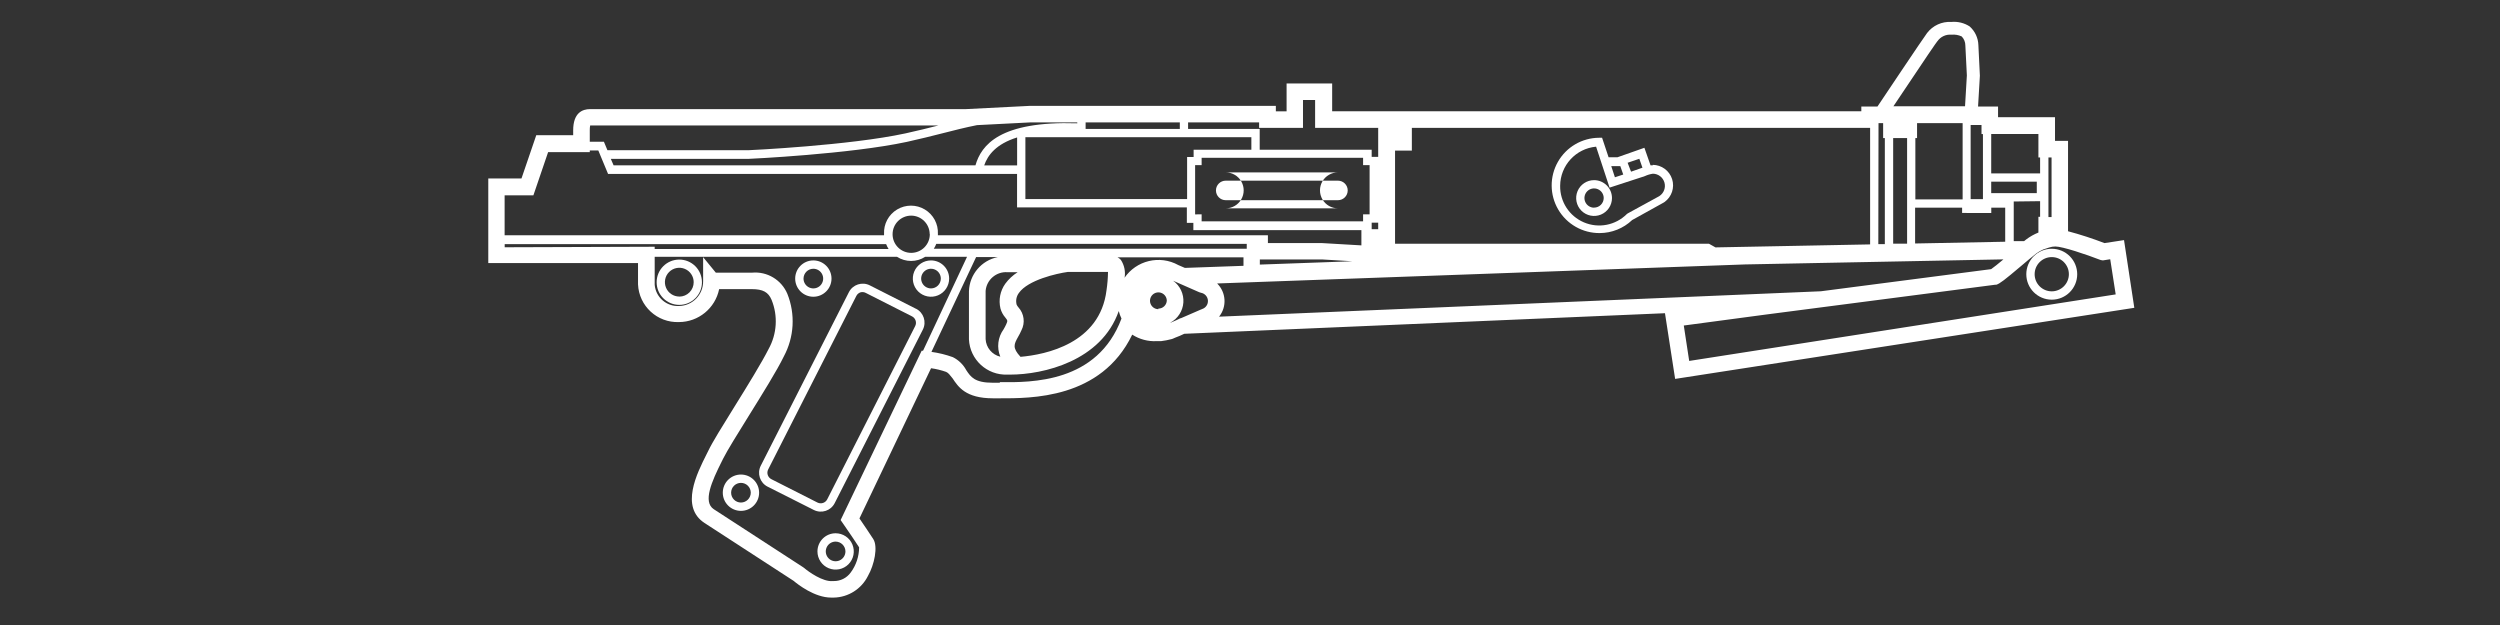 ﻿<?xml version="1.0" encoding="UTF-8" standalone="no"?>
<!DOCTYPE svg PUBLIC "-//W3C//DTD SVG 20010904//EN" "http://www.w3.org/TR/2001/REC-SVG-20010904/DTD/svg10.dtd">
<svg version="1.1" id="Frosty Editor v1.0.6.3" xmlns="http://www.w3.org/2000/svg" d1p1:xlink="http://www.w3.org/1999/xlink" viewBox="0 0 384 96" xmlns:d1p1="xmlns">
  <rect x="0" y="0" width="384" height="96" fill="#333333" stroke="none"/>
  <path stroke="none" fill="none" d="M 211.730,39.990 C 211.720,39.243 211.710,38.497 211.700,37.750 211.700,38.497 211.700,39.243 211.700,39.990 211.710,39.990 211.720,39.990 211.730,39.990 211.730,39.990 211.730,39.990 211.730,39.990 Z " />
  <path stroke="none" fill="none" d="M 193.480,22.960 C 199.217,22.960 204.953,22.960 210.690,22.960 210.690,23.337 210.690,23.713 210.690,24.090 211.033,24.090 211.377,24.090 211.720,24.090 211.720,27.457 211.720,30.823 211.720,34.190 211.377,34.190 211.033,34.190 210.690,34.190 210.690,34.527 210.690,34.863 210.690,35.200 211.037,35.200 211.383,35.200 211.730,35.200 211.730,31.177 211.730,27.153 211.730,23.130 211.730,22.163 211.730,21.197 211.730,20.230 211.730,20.033 211.730,19.837 211.730,19.640 208.500,19.640 205.270,19.640 202.040,19.640 202.040,18.213 202.040,16.787 202.040,15.360 201.407,15.360 200.773,15.360 200.140,15.360 200.140,16.787 200.140,18.213 200.140,19.640 197.893,19.640 195.647,19.640 193.400,19.640 193.400,19.360 193.400,19.080 193.400,18.800 189.763,18.800 186.127,18.800 182.490,18.800 182.490,19.133 182.490,19.467 182.490,19.800 186.153,19.800 189.817,19.800 193.480,19.800 193.480,20.853 193.480,21.907 193.480,22.960 193.480,22.960 193.480,22.960 193.480,22.960 Z " />
  <path stroke="none" fill="none" d="M 188.270,30.710 C 194.017,30.710 199.763,30.710 205.510,30.710 206.338,30.710 207.009,30.038 207.009,29.210 207.009,28.382 206.338,27.710 205.510,27.710 199.763,27.710 194.017,27.710 188.270,27.710 187.442,27.710 186.771,28.382 186.771,29.210 186.771,30.038 187.442,30.710 188.270,30.710 188.270,30.710 188.270,30.710 188.270,30.710 Z " />
  <path stroke="none" fill="none" d="M 135.810,35.940 C 135.735,34.414 136.506,32.971 137.817,32.186 139.127,31.400 140.763,31.400 142.074,32.186 143.384,32.971 144.155,34.414 144.080,35.940 144.080,36.010 144.080,36.080 144.080,36.150 160.987,36.150 177.893,36.150 194.800,36.150 194.800,36.537 194.800,36.923 194.800,37.310 197.587,37.310 200.373,37.310 203.160,37.310 205.160,37.427 207.160,37.543 209.160,37.660 209.160,36.880 209.160,36.100 209.160,35.320 200.553,35.320 191.947,35.320 183.340,35.320 183.340,34.943 183.340,34.567 183.340,34.190 183.007,34.190 182.673,34.190 182.340,34.190 182.340,33.400 182.340,32.610 182.340,31.820 173.637,31.820 164.933,31.820 156.230,31.820 156.230,30.107 156.230,28.393 156.230,26.680 135.287,26.680 114.343,26.680 93.400,26.680 92.900,25.477 92.400,24.273 91.900,23.070 91.463,23.070 91.027,23.070 90.590,23.070 90.590,23.157 90.590,23.243 90.590,23.330 88.457,23.330 86.323,23.330 84.190,23.330 83.433,25.553 82.677,27.777 81.920,30.000 80.450,30.000 78.980,30.000 77.510,30.000 77.510,32.063 77.510,34.127 77.510,36.190 96.950,36.190 116.390,36.190 135.830,36.190 135.830,36.070 135.810,36.000 135.810,35.940 135.810,35.940 135.810,35.940 135.810,35.940 Z " />
  <path stroke="none" fill="none" d="M 244.870,33.160 C 243.758,33.160 242.755,32.490 242.329,31.462 241.904,30.435 242.139,29.252 242.925,28.465 243.712,27.679 244.895,27.444 245.922,27.869 246.950,28.295 247.620,29.298 247.620,30.410 247.623,31.145 247.331,31.850 246.811,32.368 246.291,32.887 245.585,33.175 244.850,33.170 244.857,33.167 244.863,33.163 244.870,33.160 Z M 253.870,26.660 C 253.448,26.721 253.037,26.842 252.650,27.020 252.509,27.085 252.361,27.135 252.210,27.170 250.543,27.713 248.877,28.257 247.210,28.800 246.520,26.703 245.830,24.607 245.140,22.510 241.808,22.657 239.225,25.478 239.372,28.810 239.519,32.143 242.339,34.726 245.671,34.580 247.230,34.582 248.729,33.975 249.850,32.890 249.893,32.857 249.937,32.823 249.980,32.790 251.607,31.890 253.233,30.990 254.860,30.090 255.544,29.638 255.854,28.793 255.625,28.006 255.395,27.219 254.680,26.673 253.860,26.660 253.863,26.660 253.867,26.660 253.870,26.660 Z " />
  <path stroke="none" fill="none" d="M 188.260,26.420 C 194.007,26.420 199.753,26.420 205.500,26.420 206.486,26.420 207.397,26.946 207.890,27.800 208.383,28.654 208.383,29.706 207.890,30.560 207.397,31.414 206.486,31.940 205.500,31.940 199.757,31.940 194.013,31.940 188.270,31.940 187.284,31.940 186.373,31.414 185.880,30.560 185.387,29.706 185.387,28.654 185.880,27.800 186.373,26.946 187.284,26.420 188.270,26.420 188.267,26.420 188.263,26.420 188.260,26.420 Z M 209.410,34.000 C 209.410,33.640 209.410,33.280 209.410,32.920 209.743,32.920 210.077,32.920 210.410,32.920 210.410,30.400 210.410,27.880 210.410,25.360 210.077,25.360 209.743,25.360 209.410,25.360 209.410,24.987 209.410,24.613 209.410,24.240 201.143,24.240 192.877,24.240 184.610,24.240 184.610,24.613 184.610,24.987 184.610,25.360 184.277,25.360 183.943,25.360 183.610,25.360 183.610,27.880 183.610,30.400 183.610,32.920 183.943,32.920 184.277,32.920 184.610,32.920 184.610,33.280 184.610,33.640 184.610,34.000 192.877,34.000 201.143,34.000 209.410,34.000 Z " />
  <path stroke="none" fill="none" d="M 255.690,31.090 C 255.637,31.123 255.583,31.157 255.530,31.190 253.927,32.080 252.323,32.970 250.720,33.860 248.595,35.868 245.478,36.416 242.795,35.254 240.112,34.092 238.380,31.444 238.390,28.520 238.406,24.515 241.625,21.260 245.630,21.200 245.787,21.200 245.943,21.200 246.100,21.200 246.433,22.200 246.767,23.200 247.100,24.200 247.550,24.200 248.000,24.200 248.450,24.200 248.450,24.200 248.450,24.200 248.450,24.200 249.833,23.713 251.217,23.227 252.600,22.740 252.913,23.637 253.227,24.533 253.540,25.430 253.657,25.421 253.774,25.421 253.890,25.430 255.256,25.437 256.461,26.322 256.876,27.623 257.291,28.924 256.820,30.344 255.710,31.140 255.703,31.123 255.697,31.107 255.690,31.090 Z M 263.500,38.000 C 271.417,37.843 279.333,37.687 287.250,37.530 287.250,31.567 287.250,25.603 287.250,19.640 263.787,19.640 240.323,19.640 216.860,19.640 216.860,20.803 216.860,21.967 216.860,23.130 216.000,23.130 215.140,23.130 214.280,23.130 214.280,27.903 214.280,32.677 214.280,37.450 230.353,37.450 246.427,37.450 262.500,37.450 262.833,37.633 263.167,37.817 263.500,38.000 Z " />
  <path stroke="none" fill="none" d="M 193.520,39.860 C 193.520,40.120 193.520,40.380 193.520,40.640 198.263,40.470 203.007,40.300 207.750,40.130 206.187,40.037 204.623,39.943 203.060,39.850 199.880,39.853 196.700,39.857 193.520,39.860 193.520,39.860 193.520,39.860 193.520,39.860 Z " />
  <path stroke="none" fill="none" d="M 157.500,21.070 C 157.500,24.230 157.500,27.390 157.500,30.550 165.767,30.550 174.033,30.550 182.300,30.550 182.300,28.397 182.300,26.243 182.300,24.090 182.647,24.090 182.993,24.090 183.340,24.090 183.340,23.713 183.340,23.337 183.340,22.960 186.297,22.960 189.253,22.960 192.210,22.960 192.210,22.330 192.210,21.700 192.210,21.070 188.970,21.070 185.730,21.070 182.490,21.070 176.817,21.070 171.143,21.070 165.470,21.070 162.813,21.070 160.157,21.070 157.500,21.070 157.500,21.070 157.500,21.070 157.500,21.070 Z " />
  <path stroke="none" fill="none" d="M 156.230,25.410 C 156.230,23.977 156.230,22.543 156.230,21.110 152.970,22.110 151.720,23.830 151.170,25.410 152.857,25.410 154.543,25.410 156.230,25.410 Z " />
  <path stroke="none" fill="none" d="M 93.300,23.110 C 100.533,23.110 107.767,23.110 115.000,23.110 115.130,23.110 130.450,22.390 139.060,20.530 140.940,20.120 142.570,19.710 144.140,19.310 126.310,19.310 108.480,19.310 90.650,19.310 90.603,19.550 90.583,19.795 90.590,20.040 90.590,20.627 90.590,21.213 90.590,21.800 91.310,21.800 92.030,21.800 92.750,21.800 92.933,22.237 93.117,22.673 93.300,23.110 Z " />
  <path stroke="none" fill="none" d="M 115.000,24.380 C 107.943,24.380 100.887,24.380 93.830,24.380 93.973,24.713 94.117,25.047 94.260,25.380 112.787,25.380 131.313,25.380 149.840,25.380 150.730,22.270 153.560,18.540 165.480,18.920 165.480,18.880 165.480,18.840 165.480,18.800 163.083,18.800 160.687,18.800 158.290,18.800 155.553,18.940 152.817,19.080 150.080,19.220 148.300,19.570 146.620,19.990 144.830,20.450 143.040,20.910 141.400,21.330 139.350,21.770 130.620,23.650 115.190,24.370 115.000,24.380 115.000,24.380 115.000,24.380 115.000,24.380 Z " />
  <path stroke="none" fill="none" d="M 166.750,18.800 C 171.573,18.800 176.397,18.800 181.220,18.800 181.220,19.133 181.220,19.467 181.220,19.800 176.397,19.800 171.573,19.800 166.750,19.800 166.750,19.467 166.750,19.133 166.750,18.800 Z " />
  <path stroke="none" fill="none" d="M 246.330,30.420 C 246.330,31.237 245.667,31.900 244.850,31.900 244.033,31.900 243.370,31.237 243.370,30.420 243.370,29.603 244.033,28.940 244.850,28.940 245.667,28.940 246.330,29.603 246.330,30.420 246.330,30.420 246.330,30.420 246.330,30.420 Z " />
  <path stroke="none" fill="none" d="M 313.360,24.190 C 313.273,24.190 313.187,24.190 313.100,24.190 313.100,22.990 313.100,21.790 313.100,20.590 310.683,20.590 308.267,20.590 305.850,20.590 305.850,22.603 305.850,24.617 305.850,26.630 308.353,26.630 310.857,26.630 313.360,26.630 313.360,25.817 313.360,25.003 313.360,24.190 313.360,24.190 313.360,24.190 313.360,24.190 Z " />
  <path stroke="none" fill="none" d="M 305.850,27.900 C 308.173,27.900 310.497,27.900 312.820,27.900 312.820,28.490 312.820,29.080 312.820,29.670 310.497,29.670 308.173,29.670 305.850,29.670 305.850,29.080 305.850,28.490 305.850,27.900 Z " />
  <path stroke="none" fill="none" d="M 309.310,37.110 C 309.840,37.110 310.370,37.110 310.900,37.110 311.003,37.027 311.107,36.943 311.210,36.860 311.789,36.420 312.425,36.060 313.100,35.790 313.100,34.977 313.100,34.163 313.100,33.350 313.187,33.350 313.273,33.350 313.360,33.350 313.360,32.550 313.360,31.750 313.360,30.950 312.007,30.950 310.653,30.950 309.300,30.950 309.303,33.003 309.307,35.057 309.310,37.110 Z " />
  <path stroke="none" fill="none" d="M 249.330,26.780 C 249.180,26.350 249.030,25.920 248.880,25.490 248.417,25.490 247.953,25.490 247.490,25.490 247.677,26.060 247.863,26.630 248.050,27.200 248.477,27.060 248.903,26.920 249.330,26.780 249.330,26.780 249.330,26.780 249.330,26.780 Z " />
  <path stroke="none" fill="none" d="M 304.580,26.630 C 304.580,24.617 304.580,22.603 304.580,20.590 304.507,20.590 304.433,20.590 304.360,20.590 304.360,20.127 304.360,19.663 304.360,19.200 303.803,19.200 303.247,19.200 302.690,19.200 302.690,23.010 302.690,26.820 302.690,30.630 303.320,30.630 303.950,30.630 304.580,30.630 304.580,29.297 304.580,27.963 304.580,26.630 304.580,26.630 304.580,26.630 304.580,26.630 Z " />
  <path stroke="none" fill="none" d="M 314.640,24.190 C 314.800,24.190 314.960,24.190 315.120,24.190 315.120,27.240 315.120,30.290 315.120,33.340 314.960,33.340 314.800,33.340 314.640,33.340 314.640,30.290 314.640,27.240 314.640,24.190 Z " />
  <path stroke="none" fill="none" d="M 289.500,21.210 C 289.413,21.210 289.327,21.210 289.240,21.210 289.240,20.443 289.240,19.677 289.240,18.910 289.000,18.910 288.760,18.910 288.520,18.910 288.520,25.113 288.520,31.317 288.520,37.520 288.847,37.513 289.173,37.507 289.500,37.500 289.500,32.070 289.500,26.640 289.500,21.210 289.500,21.210 289.500,21.210 289.500,21.210 Z " />
  <path stroke="none" fill="none" d="M 250.042,24.963 C 250.624,24.759 251.205,24.554 251.787,24.350 251.948,24.809 252.110,25.268 252.271,25.727 251.690,25.932 251.108,26.136 250.526,26.341 250.365,25.882 250.203,25.422 250.042,24.963 Z " />
  <path stroke="none" fill="none" d="M 292.920,30.630 C 292.920,27.490 292.920,24.350 292.920,21.210 292.203,21.210 291.487,21.210 290.770,21.210 290.770,26.633 290.770,32.057 290.770,37.480 291.487,37.463 292.203,37.447 292.920,37.430 292.920,35.163 292.920,32.897 292.920,30.630 292.920,30.630 292.920,30.630 292.920,30.630 Z " />
  <path stroke="none" fill="none" d="M 291.790,18.660 C 291.830,18.660 291.870,18.660 291.910,18.660 291.910,17.893 291.910,17.127 291.910,16.360 295.220,16.360 298.530,16.360 301.840,16.360 301.933,14.783 302.027,13.207 302.120,11.630 302.040,10.087 301.960,8.543 301.880,7.000 301.880,6.472 301.672,5.965 301.300,5.590 300.811,5.360 300.268,5.267 299.730,5.320 298.882,5.239 298.057,5.621 297.570,6.320 297.380,6.560 296.220,8.210 290.800,16.320 291.133,16.320 291.467,16.320 291.800,16.320 291.797,17.100 291.793,17.880 291.790,18.660 Z " />
  <path stroke="none" fill="none" d="M 301.410,31.900 C 299.003,31.900 296.597,31.900 294.190,31.900 294.190,33.737 294.190,35.573 294.190,37.410 298.803,37.320 303.417,37.230 308.030,37.140 308.030,35.393 308.030,33.647 308.030,31.900 307.303,31.900 306.577,31.900 305.850,31.900 305.850,32.173 305.850,32.447 305.850,32.720 304.370,32.720 302.890,32.720 301.410,32.720 301.410,32.447 301.410,32.173 301.410,31.900 301.410,31.900 301.410,31.900 301.410,31.900 Z " />
  <path stroke="none" fill="none" d="M 301.410,18.910 C 299.090,18.910 296.770,18.910 294.450,18.910 294.450,19.677 294.450,20.443 294.450,21.210 294.363,21.210 294.277,21.210 294.190,21.210 294.190,24.350 294.190,27.490 294.190,30.630 296.597,30.630 299.003,30.630 301.410,30.630 301.410,26.723 301.410,22.817 301.410,18.910 301.410,18.910 301.410,18.910 301.410,18.910 Z " />
  <path stroke="none" fill="none" d="M 315.150,46.000 C 312.991,46.000 311.240,44.249 311.240,42.090 311.240,39.931 312.991,38.180 315.150,38.180 317.309,38.180 319.060,39.931 319.060,42.090 319.060,43.127 318.648,44.122 317.915,44.855 317.182,45.588 316.187,46.000 315.150,46.000 315.150,46.000 315.150,46.000 315.150,46.000 Z M 323.000,40.000 C 322.893,39.960 322.787,39.920 322.680,39.880 320.440,39.020 316.810,37.800 315.730,37.800 315.411,37.800 315.093,37.850 314.790,37.950 314.477,38.053 314.163,38.157 313.850,38.260 313.467,38.428 313.105,38.639 312.770,38.890 312.190,39.330 311.280,40.100 310.410,40.840 307.940,42.930 307.200,43.510 306.640,43.680 306.573,43.680 306.507,43.680 306.440,43.680 294.673,45.210 282.907,46.740 271.140,48.270 266.970,48.847 262.800,49.423 258.630,50.000 258.907,51.793 259.183,53.587 259.460,55.380 281.307,51.983 303.153,48.587 325.000,45.190 324.720,43.390 324.440,41.590 324.160,39.790 323.773,39.860 323.387,39.930 323.000,40.000 Z " />
  <path stroke="none" fill="none" d="M 155.160,57.490 C 155.013,57.490 154.867,57.490 154.720,57.490 151.601,57.609 148.971,55.188 148.830,52.070 148.830,49.607 148.830,47.143 148.830,44.680 148.913,42.121 150.741,39.953 153.250,39.440 152.143,39.440 151.037,39.440 149.930,39.440 147.647,44.293 145.363,49.147 143.080,54.000 144.202,54.154 145.305,54.426 146.370,54.810 147.247,55.248 147.967,55.946 148.430,56.810 149.120,57.810 149.720,58.740 152.510,58.740 152.867,58.740 153.223,58.740 153.580,58.740 158.450,58.740 168.580,58.870 172.280,48.920 172.103,48.551 171.962,48.166 171.860,47.770 169.180,55.400 160.290,57.490 155.160,57.490 155.160,57.490 155.160,57.490 155.160,57.490 Z " />
  <path stroke="none" fill="none" d="M 142.960,45.630 C 141.832,45.630 140.814,44.950 140.382,43.908 139.951,42.865 140.189,41.665 140.987,40.867 141.785,40.069 142.985,39.831 144.028,40.262 145.070,40.694 145.750,41.712 145.750,42.840 145.723,44.346 144.506,45.559 143.000,45.580 142.987,45.597 142.973,45.613 142.960,45.630 Z M 141.730,50.630 C 137.217,59.513 132.703,68.397 128.190,77.280 128.190,77.280 128.190,77.280 128.190,77.280 127.593,78.444 126.172,78.912 125.000,78.330 122.640,77.133 120.280,75.937 117.920,74.740 116.745,74.143 116.275,72.706 116.870,71.530 121.383,62.647 125.897,53.763 130.410,44.880 131.007,43.704 132.444,43.235 133.620,43.830 135.980,45.027 138.340,46.223 140.700,47.420 141.876,48.017 142.345,49.454 141.750,50.630 141.743,50.630 141.737,50.630 141.730,50.630 Z M 131.130,84.700 C 131.130,85.828 130.450,86.846 129.408,87.278 128.365,87.709 127.165,87.471 126.367,86.673 125.569,85.875 125.331,84.675 125.762,83.632 126.194,82.590 127.212,81.910 128.340,81.910 129.881,81.910 131.130,83.159 131.130,84.700 131.130,84.700 131.130,84.700 131.130,84.700 Z M 113.810,78.470 C 112.269,78.470 111.020,77.221 111.020,75.680 111.020,74.139 112.269,72.890 113.810,72.890 115.351,72.890 116.600,74.139 116.600,75.680 116.600,76.420 116.306,77.130 115.783,77.653 115.260,78.176 114.550,78.470 113.810,78.470 113.810,78.470 113.810,78.470 113.810,78.470 Z M 124.930,40.000 C 126.471,40.000 127.720,41.249 127.720,42.790 127.720,44.331 126.471,45.580 124.930,45.580 123.389,45.580 122.140,44.331 122.140,42.790 122.140,42.050 122.434,41.340 122.957,40.817 123.480,40.294 124.190,40.000 124.930,40.000 124.930,40.000 124.930,40.000 124.930,40.000 Z M 104.340,46.830 C 102.418,46.830 100.860,45.272 100.860,43.350 100.860,41.428 102.418,39.870 104.340,39.870 106.262,39.870 107.820,41.428 107.820,43.350 107.820,44.273 107.453,45.158 106.801,45.811 106.148,46.463 105.263,46.830 104.340,46.830 104.340,46.830 104.340,46.830 104.340,46.830 Z M 142.120,39.440 C 140.797,40.297 139.093,40.297 137.770,39.440 125.367,39.440 112.963,39.440 100.560,39.440 100.560,40.863 100.560,42.287 100.560,43.710 100.704,45.637 102.360,47.098 104.290,47.000 106.363,46.973 108.022,45.273 108.000,43.200 108.000,41.967 108.000,40.733 108.000,39.500 108.630,40.307 109.260,41.113 109.890,41.920 111.747,41.920 113.603,41.920 115.460,41.920 115.460,41.920 115.460,41.920 115.460,41.920 117.784,41.708 119.978,43.027 120.880,45.180 122.129,48.302 121.931,51.817 120.340,54.780 119.340,56.900 117.080,60.470 114.940,63.930 113.250,66.660 111.650,69.240 111.020,70.480 110.950,70.620 110.880,70.760 110.810,70.900 109.250,74.010 107.860,77.130 109.570,78.250 111.760,79.690 119.490,84.700 123.290,87.160 123.350,87.203 123.410,87.247 123.470,87.290 124.130,87.860 126.350,89.450 127.860,89.290 127.910,89.290 127.960,89.290 128.010,89.290 129.033,89.303 129.999,88.818 130.600,87.990 131.437,86.869 131.893,85.509 131.900,84.110 131.250,83.110 130.430,81.890 129.550,80.630 129.387,80.393 129.223,80.157 129.060,79.920 133.207,71.210 137.353,62.500 141.500,53.790 141.570,53.790 141.640,53.790 141.710,53.790 143.963,49.007 146.217,44.223 148.470,39.440 146.353,39.440 144.237,39.440 142.120,39.440 Z " />
  <path stroke="none" fill="none" d="M 140.100,48.560 C 137.733,47.373 135.367,46.187 133.000,45.000 132.736,44.864 132.430,44.840 132.148,44.932 131.866,45.024 131.633,45.225 131.500,45.490 127.000,54.363 122.500,63.237 118.000,72.110 117.724,72.657 117.944,73.323 118.490,73.600 120.850,74.797 123.210,75.993 125.570,77.190 126.120,77.466 126.790,77.248 127.070,76.700 127.070,76.700 127.070,76.700 127.070,76.700 131.583,67.817 136.097,58.933 140.610,50.050 140.746,49.786 140.770,49.480 140.678,49.198 140.586,48.916 140.385,48.683 140.120,48.550 140.113,48.553 140.107,48.557 140.100,48.560 Z " />
  <path stroke="none" fill="none" d="M 181.000,40.630 C 181.333,40.773 181.667,40.917 182.000,41.060 185.000,40.953 188.000,40.847 191.000,40.740 191.000,40.307 191.000,39.873 191.000,39.440 184.550,39.440 178.100,39.440 171.650,39.440 171.839,39.534 172.009,39.663 172.150,39.820 172.693,40.642 172.897,41.641 172.720,42.610 174.551,39.887 178.161,39.019 181.030,40.610 181.020,40.617 181.010,40.623 181.000,40.630 Z " />
  <path stroke="none" fill="none" d="M 144.470,42.790 C 144.470,43.624 143.794,44.300 142.960,44.300 142.126,44.300 141.450,43.624 141.450,42.790 141.450,41.956 142.126,41.280 142.960,41.280 143.794,41.280 144.470,41.956 144.470,42.790 144.470,42.790 144.470,42.790 144.470,42.790 Z " />
  <path stroke="none" fill="none" d="M 279.710,44.600 C 288.430,43.467 297.150,42.333 305.870,41.200 306.220,40.980 307.000,40.340 307.760,39.700 294.477,39.960 281.193,40.220 267.910,40.480 267.933,40.480 267.957,40.480 267.980,40.480 240.980,41.453 213.980,42.427 186.980,43.400 188.374,44.771 188.503,46.975 187.280,48.500 218.103,47.167 248.927,45.833 279.750,44.500 279.737,44.533 279.723,44.567 279.710,44.600 Z " />
  <path stroke="none" fill="none" d="M 156.310,41.810 C 155.790,41.810 155.270,41.810 154.750,41.810 153.034,41.689 151.539,42.966 151.390,44.680 151.390,47.143 151.390,49.607 151.390,52.070 151.462,53.371 152.381,54.470 153.650,54.770 153.072,53.371 153.266,51.771 154.160,50.550 154.300,50.300 154.450,50.040 154.570,49.760 154.790,49.260 154.770,49.230 154.420,48.760 154.068,48.356 153.811,47.877 153.670,47.360 153.355,46.046 153.625,44.660 154.410,43.560 154.929,42.864 155.574,42.270 156.310,41.810 156.310,41.810 156.310,41.810 156.310,41.810 Z " />
  <path stroke="none" fill="none" d="M 179.210,46.120 C 179.210,46.832 178.632,47.410 177.920,47.410 177.208,47.410 176.630,46.832 176.630,46.120 176.630,45.408 177.208,44.830 177.920,44.830 178.632,44.830 179.210,45.408 179.210,46.120 179.210,46.120 179.210,46.120 179.210,46.120 Z " />
  <path stroke="none" fill="none" d="M 184.460,44.870 C 184.367,44.840 184.273,44.810 184.180,44.780 182.847,44.193 181.513,43.607 180.180,43.020 181.247,43.786 181.842,45.049 181.755,46.359 181.667,47.670 180.909,48.842 179.750,49.460 179.770,49.460 179.790,49.460 179.810,49.460 180.117,49.327 180.423,49.193 180.730,49.060 180.827,49.013 180.923,48.967 181.020,48.920 181.103,48.877 181.187,48.833 181.270,48.790 181.297,48.790 181.323,48.790 181.350,48.790 182.387,48.340 183.423,47.890 184.460,47.440 184.507,47.423 184.553,47.407 184.600,47.390 185.177,47.223 185.562,46.679 185.528,46.079 185.495,45.480 185.052,44.982 184.460,44.880 184.460,44.877 184.460,44.873 184.460,44.870 Z " />
  <path stroke="none" fill="none" d="M 129.860,84.700 C 129.860,85.534 129.184,86.210 128.350,86.210 127.516,86.210 126.840,85.534 126.840,84.700 126.840,83.866 127.516,83.190 128.350,83.190 129.184,83.190 129.860,83.866 129.860,84.700 129.860,84.700 129.860,84.700 129.860,84.700 Z " />
  <path stroke="none" fill="none" d="M 317.780,42.110 C 317.780,43.563 316.603,44.740 315.150,44.740 313.698,44.740 312.520,43.563 312.520,42.110 312.520,40.657 313.698,39.480 315.150,39.480 316.603,39.480 317.780,40.657 317.780,42.110 317.780,42.110 317.780,42.110 317.780,42.110 Z " />
  <path stroke="none" fill="none" d="M 100.560,38.160 C 112.530,38.160 124.500,38.160 136.470,38.160 136.318,37.924 136.191,37.672 136.090,37.410 116.563,37.410 97.037,37.410 77.510,37.410 77.510,37.570 77.510,37.730 77.510,37.890 85.193,37.890 92.877,37.890 100.560,37.890 100.560,37.980 100.560,38.070 100.560,38.160 Z " />
  <path stroke="none" fill="none" d="M 106.550,43.350 C 106.550,44.571 105.561,45.560 104.340,45.560 103.119,45.560 102.130,44.571 102.130,43.350 102.130,42.129 103.119,41.140 104.340,41.140 105.561,41.140 106.550,42.129 106.550,43.350 106.550,43.350 106.550,43.350 106.550,43.350 Z " />
  <path stroke="none" fill="none" d="M 126.440,42.790 C 126.440,43.624 125.764,44.300 124.930,44.300 124.096,44.300 123.420,43.624 123.420,42.790 123.420,41.956 124.096,41.280 124.930,41.280 125.764,41.280 126.440,41.956 126.440,42.790 126.440,42.790 126.440,42.790 126.440,42.790 Z " />
  <path stroke="none" fill="none" d="M 191.500,37.420 C 175.597,37.420 159.693,37.420 143.790,37.420 143.689,37.682 143.562,37.934 143.410,38.170 159.440,38.170 175.470,38.170 191.500,38.170 191.500,37.920 191.500,37.670 191.500,37.420 Z " />
  <path stroke="none" fill="none" d="M 142.800,35.940 C 142.800,37.520 141.520,38.800 139.940,38.800 138.361,38.800 137.080,37.520 137.080,35.940 137.080,34.360 138.361,33.080 139.940,33.080 141.520,33.080 142.800,34.360 142.800,35.940 142.800,35.940 142.800,35.940 142.800,35.940 Z " />
  <path stroke="none" fill="none" d="M 156.390,51.790 C 155.760,52.920 155.470,53.460 156.760,54.860 160.640,54.510 168.930,52.860 169.970,44.630 170.110,43.700 170.186,42.761 170.200,41.820 168.133,41.820 166.067,41.820 164.000,41.820 162.330,42.000 157.900,43.000 156.500,45.000 156.128,45.506 156.003,46.152 156.160,46.760 156.233,46.904 156.324,47.039 156.430,47.160 157.339,48.133 157.528,49.576 156.900,50.750 156.750,51.140 156.570,51.470 156.390,51.790 156.390,51.790 156.390,51.790 156.390,51.790 Z " />
  <path stroke="none" fill="none" d="M 115.320,75.680 C 115.320,76.514 114.644,77.190 113.810,77.190 112.976,77.190 112.300,76.514 112.300,75.680 112.300,74.846 112.976,74.170 113.810,74.170 114.644,74.170 115.320,74.846 115.320,75.680 115.320,75.680 115.320,75.680 115.320,75.680 Z " />
  <path stroke="none" fill="#ffffffff" d="M 315.150,44.750 C 313.698,44.750 312.520,43.573 312.520,42.120 312.520,40.667 313.698,39.490 315.150,39.490 316.603,39.490 317.780,40.667 317.780,42.120 317.775,43.570 316.600,44.745 315.150,44.750 315.150,44.750 315.150,44.750 315.150,44.750 Z M 315.150,38.210 C 312.991,38.210 311.240,39.961 311.240,42.120 311.240,44.279 312.991,46.030 315.150,46.030 317.309,46.030 319.060,44.279 319.060,42.120 319.060,41.083 318.648,40.088 317.915,39.355 317.182,38.622 316.187,38.210 315.150,38.210 315.150,38.210 315.150,38.210 315.150,38.210 Z " />
  <path stroke="none" fill="#ffffffff" d="M 104.340,45.550 C 103.446,45.550 102.640,45.012 102.298,44.186 101.956,43.360 102.145,42.409 102.777,41.777 103.409,41.145 104.360,40.956 105.186,41.298 106.012,41.640 106.550,42.446 106.550,43.340 106.553,43.928 106.321,44.493 105.906,44.909 105.492,45.326 104.928,45.560 104.340,45.560 104.340,45.557 104.340,45.553 104.340,45.550 Z M 104.340,39.870 C 102.418,39.870 100.860,41.428 100.860,43.350 100.860,45.272 102.418,46.830 104.340,46.830 106.262,46.830 107.820,45.272 107.820,43.350 107.820,42.427 107.453,41.542 106.801,40.889 106.148,40.237 105.263,39.870 104.340,39.870 104.340,39.870 104.340,39.870 104.340,39.870 Z " />
  <path stroke="none" fill="#ffffffff" d="M 259.460,55.440 C 259.183,53.627 258.907,51.813 258.630,50.000 262.793,49.443 266.957,48.887 271.120,48.330 282.887,46.800 294.653,45.270 306.420,43.740 306.487,43.740 306.553,43.740 306.620,43.740 307.180,43.570 307.930,42.980 310.390,40.900 311.260,40.160 312.170,39.400 312.750,38.950 313.085,38.699 313.447,38.488 313.830,38.320 314.143,38.217 314.457,38.113 314.770,38.010 315.073,37.910 315.391,37.860 315.710,37.860 316.790,37.860 320.420,39.070 322.660,39.940 322.773,39.960 322.887,39.980 323.000,40.000 323.377,39.940 323.753,39.880 324.130,39.820 324.410,41.620 324.690,43.420 324.970,45.220 303.133,48.627 281.297,52.033 259.460,55.440 Z M 187.250,48.640 C 188.473,47.115 188.344,44.911 186.950,43.540 213.950,42.567 240.950,41.593 267.950,40.620 267.927,40.620 267.903,40.620 267.880,40.620 281.163,40.360 294.447,40.100 307.730,39.840 306.960,40.480 306.180,41.120 305.840,41.340 297.120,42.473 288.400,43.607 279.680,44.740 279.680,44.740 279.680,44.740 279.680,44.740 248.870,46.040 218.060,47.340 187.250,48.640 Z M 184.610,47.490 C 184.563,47.507 184.517,47.523 184.470,47.540 183.433,47.990 182.397,48.440 181.360,48.890 181.333,48.890 181.307,48.890 181.280,48.890 181.197,48.933 181.113,48.977 181.030,49.020 180.933,49.067 180.837,49.113 180.740,49.160 180.433,49.293 180.127,49.427 179.820,49.560 179.800,49.560 179.780,49.560 179.760,49.560 180.919,48.942 181.677,47.770 181.765,46.460 181.852,45.149 181.257,43.886 180.190,43.120 181.523,43.707 182.857,44.293 184.190,44.880 184.283,44.910 184.377,44.940 184.470,44.970 185.062,45.072 185.505,45.570 185.538,46.169 185.572,46.769 185.187,47.313 184.610,47.480 184.610,47.483 184.610,47.487 184.610,47.490 Z M 177.930,47.490 C 177.408,47.490 176.938,47.176 176.738,46.694 176.539,46.212 176.649,45.657 177.018,45.288 177.387,44.919 177.942,44.809 178.424,45.008 178.906,45.208 179.220,45.678 179.220,46.200 179.172,46.881 178.603,47.407 177.920,47.400 177.923,47.430 177.927,47.460 177.930,47.490 Z M 172.730,42.700 C 172.907,41.731 172.703,40.732 172.160,39.910 172.019,39.753 171.849,39.624 171.660,39.530 178.107,39.530 184.553,39.530 191.000,39.530 191.000,39.963 191.000,40.397 191.000,40.830 188.000,40.937 185.000,41.043 182.000,41.150 181.667,41.007 181.333,40.863 181.000,40.720 178.131,39.129 174.521,39.997 172.690,42.720 172.703,42.713 172.717,42.707 172.730,42.700 Z M 153.580,58.790 C 153.220,58.790 152.860,58.790 152.500,58.790 149.710,58.790 149.110,57.900 148.420,56.860 147.957,55.996 147.237,55.298 146.360,54.860 145.295,54.476 144.192,54.204 143.070,54.050 145.357,49.197 147.643,44.343 149.930,39.490 151.037,39.490 152.143,39.490 153.250,39.490 150.741,40.003 148.913,42.171 148.830,44.730 148.830,47.193 148.830,49.657 148.830,52.120 148.971,55.238 151.601,57.659 154.720,57.540 154.867,57.540 155.013,57.540 155.160,57.540 160.280,57.540 169.160,55.450 171.840,47.780 171.942,48.176 172.083,48.561 172.260,48.930 168.560,58.830 158.440,58.750 153.570,58.700 153.573,58.730 153.577,58.760 153.580,58.790 Z M 141.780,53.870 C 141.710,53.870 141.640,53.870 141.570,53.870 137.420,62.540 133.270,71.210 129.120,79.880 129.283,80.117 129.447,80.353 129.610,80.590 130.480,81.860 131.310,83.050 131.960,84.070 131.953,85.469 131.497,86.829 130.660,87.950 130.059,88.778 129.093,89.263 128.070,89.250 128.020,89.250 127.970,89.250 127.920,89.250 126.410,89.410 124.190,87.820 123.530,87.250 123.470,87.207 123.410,87.163 123.350,87.120 119.550,84.660 111.820,79.650 109.630,78.210 107.930,77.090 109.310,73.970 110.870,70.860 110.940,70.720 111.010,70.580 111.080,70.440 111.700,69.200 113.300,66.620 115.000,63.890 117.150,60.430 119.360,56.890 120.400,54.740 121.991,51.777 122.189,48.262 120.940,45.140 120.038,42.987 117.844,41.668 115.520,41.880 115.520,41.880 115.520,41.880 115.520,41.880 113.663,41.880 111.807,41.880 109.950,41.880 109.300,41.087 108.650,40.293 108.000,39.500 108.000,40.733 108.000,41.967 108.000,43.200 108.022,45.273 106.363,46.973 104.290,47.000 102.374,47.099 100.725,45.661 100.560,43.750 100.560,42.313 100.560,40.877 100.560,39.440 112.963,39.440 125.367,39.440 137.770,39.440 139.093,40.297 140.797,40.297 142.120,39.440 144.260,39.440 146.400,39.440 148.540,39.440 146.287,44.250 144.033,49.060 141.780,53.870 Z M 77.520,37.980 C 77.520,37.820 77.520,37.660 77.520,37.500 97.050,37.500 116.580,37.500 136.110,37.500 136.211,37.762 136.338,38.014 136.490,38.250 124.513,38.250 112.537,38.250 100.560,38.250 100.560,38.133 100.560,38.017 100.560,37.900 92.880,37.927 85.200,37.953 77.520,37.980 Z M 142.820,35.980 C 142.820,37.560 141.540,38.840 139.960,38.840 138.381,38.840 137.100,37.560 137.100,35.980 137.100,34.400 138.381,33.120 139.960,33.120 141.516,33.131 142.778,34.384 142.800,35.940 142.807,35.953 142.813,35.967 142.820,35.980 Z M 143.430,38.210 C 143.582,37.974 143.709,37.722 143.810,37.460 159.707,37.460 175.603,37.460 191.500,37.460 191.500,37.710 191.500,37.960 191.500,38.210 175.477,38.210 159.453,38.210 143.430,38.210 Z M 156.430,47.210 C 156.324,47.089 156.233,46.954 156.160,46.810 155.987,46.187 156.113,45.518 156.500,45.000 157.910,43.000 162.330,42.000 164.010,41.770 166.070,41.770 168.130,41.770 170.190,41.770 170.176,42.711 170.100,43.649 169.960,44.580 168.960,52.770 160.630,54.470 156.750,54.810 155.460,53.410 155.750,52.880 156.380,51.740 156.560,51.420 156.740,51.100 156.890,50.740 157.492,49.583 157.308,48.174 156.430,47.210 156.430,47.210 156.430,47.210 156.430,47.210 Z M 153.670,47.380 C 153.811,47.897 154.068,48.376 154.420,48.780 154.770,49.230 154.800,49.260 154.570,49.780 154.450,50.060 154.300,50.320 154.160,50.570 153.266,51.791 153.072,53.391 153.650,54.790 152.382,54.490 151.462,53.391 151.390,52.090 151.390,49.620 151.390,47.150 151.390,44.680 151.539,42.966 153.034,41.689 154.750,41.810 155.270,41.810 155.790,41.810 156.310,41.810 155.572,42.276 154.927,42.877 154.410,43.580 153.625,44.680 153.355,46.066 153.670,47.380 153.670,47.380 153.670,47.380 153.670,47.380 Z M 207.740,40.130 C 202.997,40.300 198.253,40.470 193.510,40.640 193.510,40.377 193.510,40.113 193.510,39.850 196.690,39.850 199.870,39.850 203.050,39.850 204.613,39.943 206.177,40.037 207.740,40.130 Z M 77.510,30.000 C 78.983,30.000 80.457,30.000 81.930,30.000 82.683,27.790 83.437,25.580 84.190,23.370 86.323,23.370 88.457,23.370 90.590,23.370 90.590,23.283 90.590,23.197 90.590,23.110 91.027,23.110 91.463,23.110 91.900,23.110 92.400,24.313 92.900,25.517 93.400,26.720 114.340,26.720 135.280,26.720 156.220,26.720 156.220,28.433 156.220,30.147 156.220,31.860 164.913,31.860 173.607,31.860 182.300,31.860 182.300,32.650 182.300,33.440 182.300,34.230 182.633,34.230 182.967,34.230 183.300,34.230 183.300,34.603 183.300,34.977 183.300,35.350 191.903,35.350 200.507,35.350 209.110,35.350 209.110,36.130 209.110,36.910 209.110,37.690 207.110,37.573 205.110,37.457 203.110,37.340 200.323,37.340 197.537,37.340 194.750,37.340 194.750,36.940 194.750,36.540 194.750,36.140 177.853,36.140 160.957,36.140 144.060,36.140 144.060,36.070 144.060,36.000 144.060,35.930 144.135,34.404 143.364,32.961 142.053,32.176 140.743,31.390 139.107,31.390 137.797,32.176 136.486,32.961 135.715,34.404 135.790,35.930 135.790,36.000 135.790,36.070 135.790,36.140 116.363,36.140 96.937,36.140 77.510,36.140 77.510,34.093 77.510,32.047 77.510,30.000 Z M 90.590,20.000 C 90.583,19.755 90.603,19.510 90.650,19.270 108.483,19.270 126.317,19.270 144.150,19.270 142.580,19.670 140.950,20.080 139.070,20.490 130.460,22.350 115.130,23.070 115.010,23.070 107.773,23.070 100.537,23.070 93.300,23.070 93.120,22.637 92.940,22.203 92.760,21.770 92.037,21.770 91.313,21.770 90.590,21.770 90.590,21.180 90.590,20.590 90.590,20.000 Z M 156.230,21.110 C 156.230,22.543 156.230,23.977 156.230,25.410 154.543,25.410 152.857,25.410 151.170,25.410 151.720,23.820 153.000,22.120 156.230,21.110 156.230,21.110 156.230,21.110 156.230,21.110 Z M 150.070,19.220 C 152.807,19.080 155.543,18.940 158.280,18.800 160.677,18.800 163.073,18.800 165.470,18.800 165.470,18.847 165.470,18.893 165.470,18.940 153.550,18.560 150.720,22.290 149.830,25.400 131.303,25.400 112.777,25.400 94.250,25.400 94.107,25.067 93.963,24.733 93.820,24.400 100.880,24.400 107.940,24.400 115.000,24.400 115.160,24.400 130.580,23.670 139.300,21.790 141.300,21.350 143.090,20.900 144.780,20.470 146.470,20.040 148.290,19.570 150.070,19.220 150.070,19.220 150.070,19.220 150.070,19.220 Z M 166.750,18.800 C 171.573,18.800 176.397,18.800 181.220,18.800 181.220,19.133 181.220,19.467 181.220,19.800 176.397,19.800 171.573,19.800 166.750,19.800 166.750,19.467 166.750,19.133 166.750,18.800 Z M 192.210,21.080 C 192.210,21.720 192.210,22.360 192.210,23.000 189.253,23.000 186.297,23.000 183.340,23.000 183.340,23.373 183.340,23.747 183.340,24.120 183.007,24.120 182.673,24.120 182.340,24.120 182.340,26.273 182.340,28.427 182.340,30.580 174.060,30.580 165.780,30.580 157.500,30.580 157.500,27.410 157.500,24.240 157.500,21.070 169.070,21.070 180.640,21.070 192.210,21.070 192.210,21.073 192.210,21.077 192.210,21.080 Z M 183.570,32.930 C 183.570,30.407 183.570,27.883 183.570,25.360 183.903,25.360 184.237,25.360 184.570,25.360 184.570,24.987 184.570,24.613 184.570,24.240 192.837,24.240 201.103,24.240 209.370,24.240 209.370,24.613 209.370,24.987 209.370,25.360 209.703,25.360 210.037,25.360 210.370,25.360 210.370,27.880 210.370,30.400 210.370,32.920 210.037,32.920 209.703,32.920 209.370,32.920 209.370,33.280 209.370,33.640 209.370,34.000 201.103,34.000 192.837,34.000 184.570,34.000 184.570,33.640 184.570,33.280 184.570,32.920 184.237,32.923 183.903,32.927 183.570,32.930 Z M 211.730,40.000 C 211.730,40.000 211.730,40.000 211.730,40.000 211.730,39.250 211.730,38.500 211.730,37.750 211.730,38.500 211.730,39.250 211.730,40.000 Z M 182.490,18.800 C 186.127,18.800 189.763,18.800 193.400,18.800 193.400,19.080 193.400,19.360 193.400,19.640 195.647,19.640 197.893,19.640 200.140,19.640 200.140,18.213 200.140,16.787 200.140,15.360 200.760,15.360 201.380,15.360 202.000,15.360 202.000,16.787 202.000,18.213 202.000,19.640 205.230,19.640 208.460,19.640 211.690,19.640 211.690,24.827 211.690,30.013 211.690,35.200 211.357,35.200 211.023,35.200 210.690,35.200 210.690,34.867 210.690,34.533 210.690,34.200 211.023,34.200 211.357,34.200 211.690,34.200 211.690,30.830 211.690,27.460 211.690,24.090 211.357,24.090 211.023,24.090 210.690,24.090 210.690,23.727 210.690,23.363 210.690,23.000 204.957,23.000 199.223,23.000 193.490,23.000 193.490,21.933 193.490,20.867 193.490,19.800 189.823,19.800 186.157,19.800 182.490,19.800 182.490,19.467 182.490,19.133 182.490,18.800 Z M 214.280,35.200 C 214.280,31.177 214.280,27.153 214.280,23.130 215.140,23.130 216.000,23.130 216.860,23.130 216.860,21.967 216.860,20.803 216.860,19.640 240.323,19.640 263.787,19.640 287.250,19.640 287.250,25.607 287.250,31.573 287.250,37.540 279.333,37.693 271.417,37.847 263.500,38.000 263.167,37.813 262.833,37.627 262.500,37.440 246.427,37.440 230.353,37.440 214.280,37.440 214.280,36.693 214.280,35.947 214.280,35.200 Z M 288.540,18.910 C 288.777,18.910 289.013,18.910 289.250,18.910 289.250,19.677 289.250,20.443 289.250,21.210 289.337,21.210 289.423,21.210 289.510,21.210 289.510,26.640 289.510,32.070 289.510,37.500 289.177,37.500 288.843,37.500 288.510,37.500 288.520,31.303 288.530,25.107 288.540,18.910 Z M 290.790,21.210 C 291.503,21.210 292.217,21.210 292.930,21.210 292.930,26.617 292.930,32.023 292.930,37.430 292.217,37.430 291.503,37.430 290.790,37.430 290.790,32.023 290.790,26.617 290.790,21.210 Z M 297.590,6.330 C 298.077,5.631 298.902,5.249 299.750,5.330 300.288,5.277 300.831,5.370 301.320,5.600 301.682,5.976 301.883,6.478 301.880,7.000 301.957,8.530 302.033,10.060 302.110,11.590 302.017,13.167 301.923,14.743 301.830,16.320 298.163,16.320 294.497,16.320 290.830,16.320 296.230,8.220 297.390,6.570 297.580,6.330 297.583,6.330 297.587,6.330 297.590,6.330 Z M 294.200,30.630 C 294.200,27.490 294.200,24.350 294.200,21.210 294.287,21.210 294.373,21.210 294.460,21.210 294.460,20.443 294.460,19.677 294.460,18.910 296.793,18.910 299.127,18.910 301.460,18.910 301.460,22.817 301.460,26.723 301.460,30.630 299.040,30.630 296.620,30.630 294.200,30.630 Z M 305.860,32.720 C 305.860,32.447 305.860,32.173 305.860,31.900 306.573,31.900 307.287,31.900 308.000,31.900 308.000,33.643 308.000,35.387 308.000,37.130 303.387,37.220 298.773,37.310 294.160,37.400 294.160,35.567 294.160,33.733 294.160,31.900 296.567,31.900 298.973,31.900 301.380,31.900 301.380,32.170 301.380,32.440 301.380,32.710 302.873,32.713 304.367,32.717 305.860,32.720 Z M 302.690,19.200 C 303.247,19.200 303.803,19.200 304.360,19.200 304.360,19.663 304.360,20.127 304.360,20.590 304.433,20.590 304.507,20.590 304.580,20.590 304.580,23.923 304.580,27.257 304.580,30.590 303.950,30.590 303.320,30.590 302.690,30.590 302.690,26.793 302.690,22.997 302.690,19.200 Z M 313.360,30.900 C 313.360,31.700 313.360,32.500 313.360,33.300 313.273,33.300 313.187,33.300 313.100,33.300 313.100,34.107 313.100,34.913 313.100,35.720 312.425,35.990 311.789,36.350 311.210,36.790 311.107,36.873 311.003,36.957 310.900,37.040 310.370,37.040 309.840,37.040 309.310,37.040 309.310,35.010 309.310,32.980 309.310,30.950 310.660,30.933 312.010,30.917 313.360,30.900 Z M 305.850,27.900 C 308.183,27.900 310.517,27.900 312.850,27.900 312.850,28.490 312.850,29.080 312.850,29.670 310.517,29.670 308.183,29.670 305.850,29.670 305.850,29.080 305.850,28.490 305.850,27.900 Z M 305.850,20.580 C 308.267,20.580 310.683,20.580 313.100,20.580 313.100,21.783 313.100,22.987 313.100,24.190 313.187,24.190 313.273,24.190 313.360,24.190 313.360,25.003 313.360,25.817 313.360,26.630 310.857,26.630 308.353,26.630 305.850,26.630 305.850,24.613 305.850,22.597 305.850,20.580 Z M 314.640,24.190 C 314.800,24.190 314.960,24.190 315.120,24.190 315.120,27.240 315.120,30.290 315.120,33.340 314.960,33.340 314.800,33.340 314.640,33.340 314.640,30.290 314.640,27.240 314.640,24.190 Z M 326.250,36.880 C 325.250,37.033 324.250,37.187 323.250,37.340 321.418,36.633 319.548,36.025 317.650,35.520 317.650,30.893 317.650,26.267 317.650,21.640 316.983,21.640 316.317,21.640 315.650,21.640 315.650,20.427 315.650,19.213 315.650,18.000 312.733,18.000 309.817,18.000 306.900,18.000 306.900,17.453 306.900,16.907 306.900,16.360 305.877,16.360 304.853,16.360 303.830,16.360 303.923,14.787 304.017,13.213 304.110,11.640 304.033,10.073 303.957,8.507 303.880,6.940 303.850,5.836 303.365,4.794 302.540,4.060 301.707,3.521 300.718,3.278 299.730,3.370 298.281,3.279 296.882,3.916 296.000,5.070 295.600,5.560 288.380,16.360 288.380,16.360 287.553,16.360 286.727,16.360 285.900,16.360 285.900,16.603 285.900,16.847 285.900,17.090 262.037,17.090 238.173,17.090 214.310,17.090 214.310,18.253 214.310,19.417 214.310,20.580 214.310,19.417 214.310,18.253 214.310,17.090 211.080,17.090 207.850,17.090 204.620,17.090 204.620,15.667 204.620,14.243 204.620,12.820 202.287,12.820 199.953,12.820 197.620,12.820 197.620,14.247 197.620,15.673 197.620,17.100 197.070,17.100 196.520,17.100 195.970,17.100 195.970,16.820 195.970,16.540 195.970,16.260 183.383,16.260 170.797,16.260 158.210,16.260 154.930,16.427 151.650,16.593 148.370,16.760 129.127,16.760 109.883,16.760 90.640,16.760 89.450,16.760 88.040,17.330 88.040,20.030 88.040,20.277 88.040,20.523 88.040,20.770 86.150,20.770 84.260,20.770 82.370,20.770 81.613,22.983 80.857,25.197 80.100,27.410 78.400,27.410 76.700,27.410 75.000,27.410 75.000,31.743 75.000,36.077 75.000,40.410 82.667,40.410 90.333,40.410 98.000,40.410 98.000,41.497 98.000,42.583 98.000,43.670 98.141,47.002 100.947,49.594 104.280,49.470 107.280,49.464 109.862,47.350 110.460,44.410 111.460,44.410 113.050,44.410 115.460,44.410 117.190,44.410 118.020,44.870 118.520,46.070 119.512,48.521 119.343,51.288 118.060,53.600 117.060,55.600 114.800,59.280 112.780,62.520 110.980,65.420 109.420,67.920 108.780,69.270 108.710,69.410 108.640,69.550 108.570,69.690 107.030,72.740 104.460,77.860 108.200,80.320 110.380,81.750 118.050,86.730 121.900,89.220 122.540,89.760 125.120,91.790 127.670,91.790 127.803,91.790 127.937,91.790 128.070,91.790 130.304,91.744 132.326,90.461 133.320,88.460 134.320,86.710 134.870,83.960 134.140,82.810 133.540,81.860 132.800,80.810 132.010,79.630 135.677,71.940 139.343,64.250 143.010,56.560 143.797,56.670 144.570,56.857 145.320,57.120 145.680,57.280 145.890,57.580 146.320,58.120 147.180,59.410 148.320,61.180 152.520,61.180 152.853,61.180 153.187,61.180 153.520,61.180 158.300,61.180 169.120,61.320 173.910,51.400 175.024,52.118 176.336,52.468 177.660,52.400 177.887,52.413 178.114,52.413 178.340,52.400 178.894,52.332 179.442,52.225 179.980,52.080 180.030,52.063 180.080,52.047 180.130,52.030 180.260,51.973 180.390,51.917 180.520,51.860 180.990,51.688 181.451,51.491 181.900,51.270 206.513,50.217 231.127,49.163 255.740,48.110 256.260,51.473 256.780,54.837 257.300,58.200 280.810,54.560 304.320,50.920 327.830,47.280 327.303,43.813 326.777,40.347 326.250,36.880 Z " />
  <path stroke="none" fill="#ffffffff" d="M 244.850,31.900 C 244.251,31.900 243.712,31.539 243.483,30.986 243.254,30.433 243.380,29.797 243.804,29.373 244.227,28.950 244.863,28.824 245.416,29.053 245.969,29.282 246.330,29.821 246.330,30.420 246.325,31.233 245.664,31.890 244.850,31.890 244.850,31.893 244.850,31.897 244.850,31.900 Z M 244.850,27.670 C 243.738,27.670 242.735,28.340 242.309,29.368 241.884,30.395 242.119,31.578 242.906,32.365 243.692,33.151 244.875,33.386 245.902,32.961 246.930,32.535 247.600,31.532 247.600,30.420 247.600,29.691 247.310,28.991 246.795,28.475 246.279,27.960 245.579,27.670 244.850,27.670 244.850,27.670 244.850,27.670 244.850,27.670 Z " />
  <path stroke="none" fill="#ffffffff" d="M 254.880,30.120 C 253.253,31.010 251.627,31.900 250.000,32.790 249.957,32.823 249.913,32.857 249.870,32.890 248.138,34.613 245.534,35.113 243.287,34.155 241.039,33.197 239.597,30.973 239.640,28.530 239.663,25.408 242.051,22.813 245.160,22.530 245.850,24.627 246.540,26.723 247.230,28.820 248.897,28.277 250.563,27.733 252.230,27.190 252.381,27.155 252.529,27.105 252.670,27.040 253.057,26.862 253.468,26.741 253.890,26.680 254.710,26.693 255.425,27.239 255.655,28.026 255.884,28.813 255.574,29.658 254.890,30.110 254.887,30.113 254.883,30.117 254.880,30.120 Z M 248.880,25.520 C 249.030,25.950 249.180,26.380 249.330,26.810 248.903,26.950 248.477,27.090 248.050,27.230 247.863,26.660 247.677,26.090 247.490,25.520 247.953,25.520 248.417,25.520 248.880,25.520 Z M 251.800,24.390 C 251.960,24.847 252.120,25.303 252.280,25.760 251.697,25.963 251.113,26.167 250.530,26.370 250.353,25.913 250.177,25.457 250.000,25.000 250.600,24.797 251.200,24.593 251.800,24.390 Z M 253.870,25.390 C 253.754,25.381 253.637,25.381 253.520,25.390 253.207,24.493 252.893,23.597 252.580,22.700 251.197,23.187 249.813,23.673 248.430,24.160 248.430,24.160 248.430,24.160 248.430,24.160 247.980,24.160 247.530,24.160 247.080,24.160 246.747,23.160 246.413,22.160 246.080,21.160 245.923,21.160 245.767,21.160 245.610,21.160 242.995,21.177 240.587,22.587 239.294,24.860 238.001,27.134 238.019,29.924 239.341,32.180 240.663,34.437 243.088,35.817 245.703,35.800 247.561,35.798 249.351,35.082 250.700,33.800 252.303,32.910 253.907,32.020 255.510,31.130 255.563,31.097 255.617,31.063 255.670,31.030 256.780,30.234 257.251,28.814 256.836,27.513 256.421,26.212 255.216,25.327 253.850,25.320 253.857,25.343 253.863,25.367 253.870,25.390 Z " />
  <path stroke="none" fill="#ffffffff" d="M 124.930,41.280 C 125.541,41.280 126.091,41.648 126.325,42.212 126.559,42.776 126.430,43.426 125.998,43.858 125.566,44.290 124.916,44.419 124.352,44.185 123.788,43.951 123.420,43.401 123.420,42.790 123.426,41.958 124.098,41.285 124.930,41.280 124.930,41.280 124.930,41.280 124.930,41.280 Z M 124.930,45.580 C 126.471,45.580 127.720,44.331 127.720,42.790 127.720,41.249 126.471,40.000 124.930,40.000 123.389,40.000 122.140,41.249 122.140,42.790 122.140,43.530 122.434,44.240 122.957,44.763 123.480,45.286 124.190,45.580 124.930,45.580 124.930,45.580 124.930,45.580 124.930,45.580 Z " />
  <path stroke="none" fill="#ffffffff" d="M 113.810,77.190 C 112.976,77.190 112.300,76.514 112.300,75.680 112.300,74.846 112.976,74.170 113.810,74.170 114.644,74.170 115.320,74.846 115.320,75.680 115.315,76.512 114.642,77.185 113.810,77.190 113.810,77.190 113.810,77.190 113.810,77.190 Z M 113.810,72.890 C 112.269,72.890 111.020,74.139 111.020,75.680 111.020,77.221 112.269,78.470 113.810,78.470 115.351,78.470 116.600,77.221 116.600,75.680 116.600,74.940 116.306,74.230 115.783,73.707 115.260,73.184 114.550,72.890 113.810,72.890 113.810,72.890 113.810,72.890 113.810,72.890 Z " />
  <path stroke="none" fill="#ffffffff" d="M 129.860,84.700 C 129.860,85.311 129.492,85.861 128.928,86.095 128.364,86.329 127.714,86.200 127.282,85.768 126.850,85.336 126.721,84.686 126.955,84.122 127.189,83.558 127.739,83.190 128.350,83.190 129.182,83.195 129.855,83.868 129.860,84.700 129.860,84.700 129.860,84.700 129.860,84.700 Z M 125.560,84.700 C 125.560,85.828 126.240,86.846 127.282,87.278 128.325,87.709 129.525,87.471 130.323,86.673 131.121,85.875 131.360,84.675 130.928,83.632 130.496,82.590 129.478,81.910 128.350,81.910 126.809,81.910 125.560,83.159 125.560,84.700 125.560,84.700 125.560,84.700 125.560,84.700 Z " />
  <path stroke="none" fill="#ffffffff" d="M 143.000,44.300 C 142.389,44.300 141.839,43.932 141.605,43.368 141.371,42.804 141.500,42.154 141.932,41.722 142.364,41.290 143.014,41.161 143.578,41.395 144.142,41.629 144.510,42.179 144.510,42.790 144.510,43.624 143.834,44.300 143.000,44.300 143.000,44.300 143.000,44.300 143.000,44.300 Z M 143.000,40.000 C 141.872,40.000 140.854,40.680 140.422,41.722 139.991,42.765 140.229,43.965 141.027,44.763 141.825,45.561 143.025,45.799 144.068,45.368 145.110,44.936 145.790,43.918 145.790,42.790 145.790,41.249 144.541,40.000 143.000,40.000 143.000,40.000 143.000,40.000 143.000,40.000 Z " />
  <path stroke="none" fill="#ffffffff" d="M 140.590,50.050 C 136.080,58.933 131.570,67.817 127.060,76.700 127.060,76.700 127.060,76.700 127.060,76.700 126.780,77.248 126.110,77.466 125.560,77.190 123.200,75.993 120.840,74.797 118.480,73.600 117.934,73.323 117.714,72.657 117.990,72.110 122.503,63.227 127.017,54.343 131.530,45.460 131.663,45.194 131.897,44.992 132.180,44.900 132.456,44.826 132.750,44.861 133.000,45.000 135.360,46.197 137.720,47.393 140.080,48.590 140.345,48.723 140.546,48.956 140.638,49.238 140.730,49.520 140.706,49.826 140.570,50.090 140.577,50.077 140.583,50.063 140.590,50.050 Z M 140.680,47.420 C 138.320,46.223 135.960,45.027 133.600,43.830 132.424,43.235 130.987,43.704 130.390,44.880 125.877,53.767 121.363,62.653 116.850,71.540 116.255,72.716 116.725,74.153 117.900,74.750 120.267,75.943 122.633,77.137 125.000,78.330 126.177,78.925 127.613,78.456 128.210,77.280 128.210,77.280 128.210,77.280 128.210,77.280 132.723,68.397 137.237,59.513 141.750,50.630 142.345,49.454 141.876,48.017 140.700,47.420 140.693,47.420 140.687,47.420 140.680,47.420 Z " />
  <path stroke="none" fill="#ffffffff" d="M 188.270,27.750 C 194.017,27.750 199.763,27.750 205.510,27.750 206.338,27.750 207.009,28.422 207.009,29.250 207.009,30.078 206.338,30.750 205.510,30.750 199.763,30.750 194.017,30.750 188.270,30.750 187.442,30.750 186.771,30.078 186.771,29.250 186.771,28.422 187.442,27.750 188.270,27.750 188.270,27.750 188.270,27.750 188.270,27.750 Z M 188.270,32.000 C 194.017,32.000 199.763,32.000 205.510,32.000 204.524,32.000 203.613,31.474 203.120,30.620 202.627,29.766 202.627,28.714 203.120,27.860 203.613,27.006 204.524,26.480 205.510,26.480 199.763,26.480 194.017,26.480 188.270,26.480 189.256,26.480 190.167,27.006 190.660,27.860 191.153,28.714 191.153,29.766 190.660,30.620 190.167,31.474 189.256,32.000 188.270,32.000 188.270,32.000 188.270,32.000 188.270,32.000 Z " />
</svg>